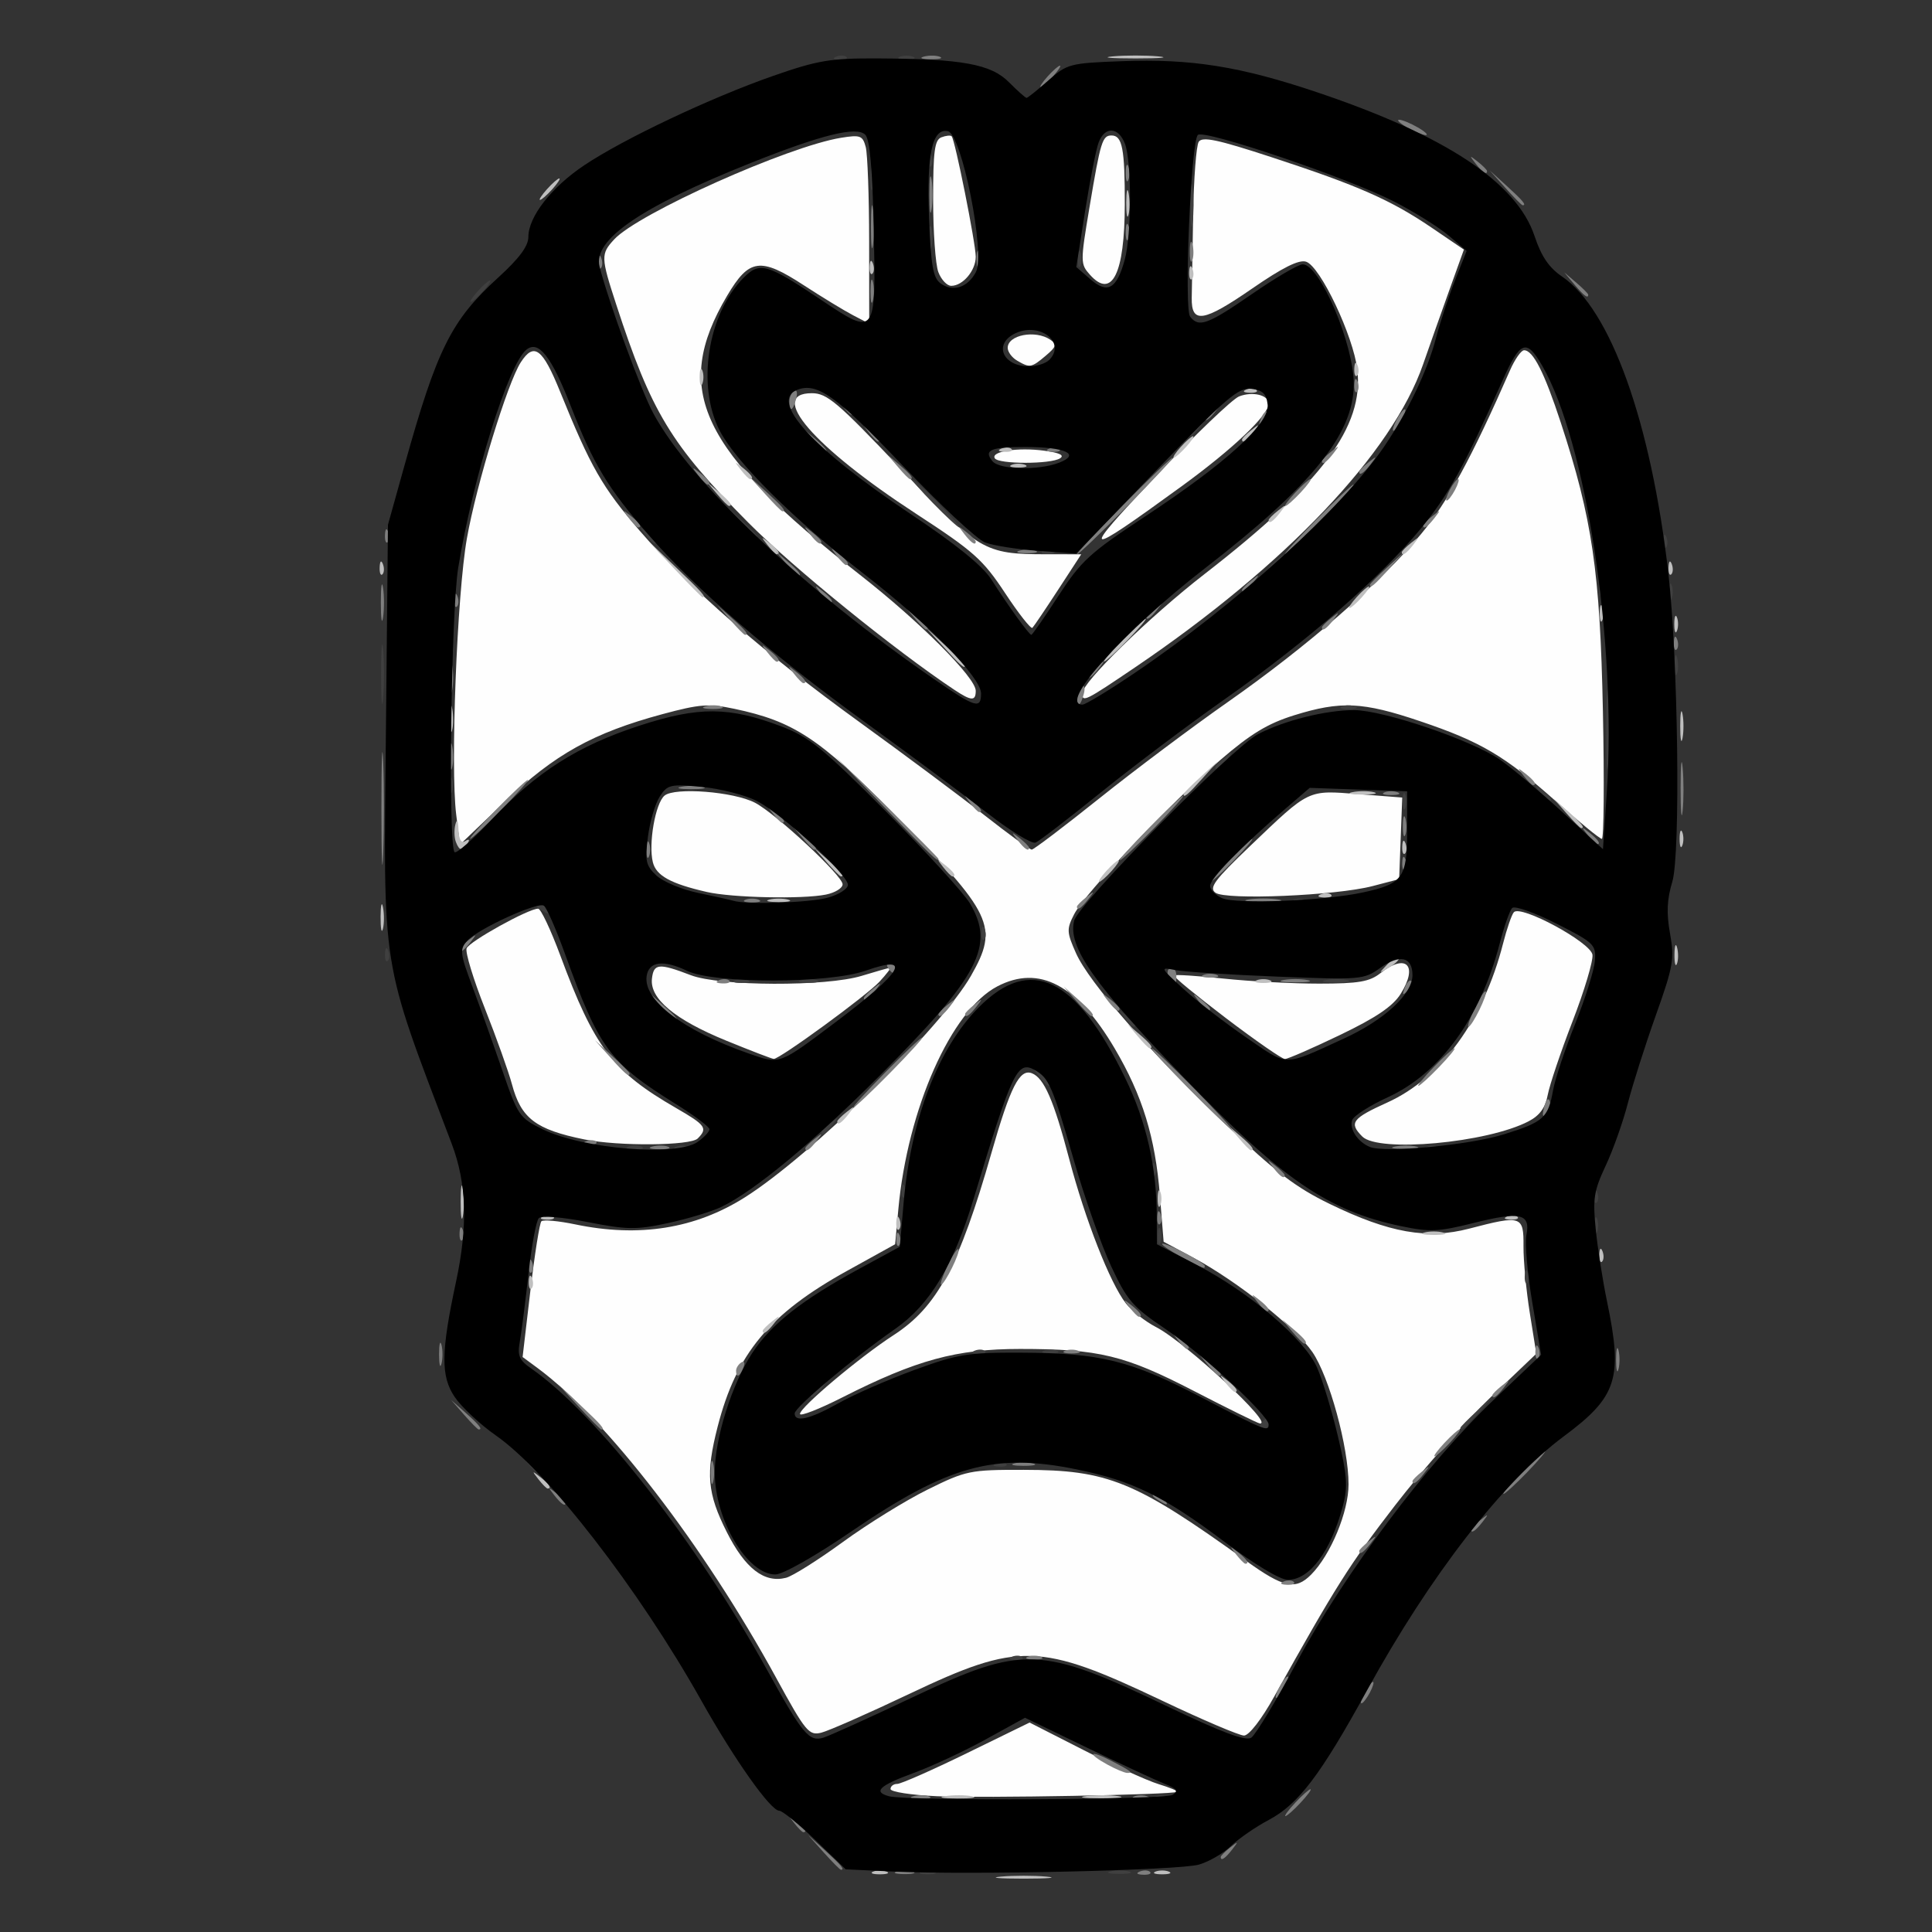 <?xml version="1.0" encoding="UTF-8" standalone="no"?>
<!-- Created with Inkscape (http://www.inkscape.org/) -->

<svg
   version="1.1"
   id="svg1654"
   width="711"
   height="711"
   viewBox="0 0 711 711"
   xmlns="http://www.w3.org/2000/svg"
   xmlns:svg="http://www.w3.org/2000/svg">
  <rect x="0" y="0" width="711" height="711" fill="#333333" stroke="none"/>
  <defs
     id="defs1658" />
  <g
     id="g1660">
    <g
       id="g2178"
       transform="matrix(1.96,0,0,1.976,-317.115,-335.464)">
      <path
         style="fill:#fefefe"
         d="m 337.75,504.3 c -4.812,-0.208 -8.75,-0.811 -8.75,-1.339 0,-0.529 0.562,-0.957 1.25,-0.952 0.688,0.005 6.562,-2.564 13.055,-5.71 l 11.805,-5.72 10.195,5.154 c 5.607,2.835 11.913,5.674 14.012,6.31 2.099,0.636 3.674,1.283 3.5,1.437 -0.613,0.543 -36.416,1.194 -45.067,0.82 z M 307.549,482.29 C 293.904,457.55 275.54,433.91 262.656,424.5 l -2.738,-2 1.46,-12.336 c 0.803,-6.785 1.734,-12.61 2.069,-12.944 0.335,-0.335 3.211,-0.071 6.391,0.586 11.939,2.466 22.462,0.807 31.765,-5.008 12.387,-7.743 36.928,-31.585 42.506,-41.297 5.268,-9.172 4.151,-11.499 -14.506,-30.206 -14.059,-14.097 -18.785,-17.179 -29.926,-19.516 -4.789,-1.005 -6.505,-0.879 -13.479,0.988 -13.025,3.486 -20.274,7.485 -29.642,16.352 l -8.404,7.955 -0.698,-5.584 c -1.112,-8.901 0.144,-41.013 2.014,-51.489 1.792,-10.04 7.631,-28.961 10.107,-32.75 2.489,-3.809 4.086,-2.622 7.402,5.5 5.704,13.972 7.908,17.793 14.893,25.822 9.289,10.677 23.212,22.698 41.475,35.806 8.335,5.983 18.836,13.745 23.335,17.25 4.499,3.505 8.477,6.372 8.84,6.372 0.363,0 6.067,-4.29 12.676,-9.533 6.609,-5.243 17.481,-13.328 24.16,-17.966 14.841,-10.306 28.786,-22.333 36.276,-31.288 4.959,-5.928 9.507,-14.236 16.678,-30.463 0.911,-2.062 2.104,-3.75 2.65,-3.75 1.69,0 3.802,4.132 6.9,13.5 5.91,17.874 7.366,27.78 7.9,53.75 0.269,13.062 0.179,23.75 -0.199,23.75 -0.378,0 -4.203,-3.098 -8.501,-6.885 -9.776,-8.615 -14.209,-11.211 -25.709,-15.056 -10.715,-3.583 -14.84,-3.77 -23.582,-1.07 -4.94,1.526 -8.167,3.467 -13.855,8.337 -9.426,8.069 -25.414,24.803 -27.439,28.72 -1.427,2.76 -1.4,3.333 0.342,7.226 2.448,5.471 13.861,18.419 28.254,32.056 9.138,8.658 13.032,11.6 19.429,14.68 11.163,5.375 18.286,6.621 26.169,4.578 9.807,-2.541 10.223,-2.408 10.179,3.276 -0.021,2.674 0.513,8.273 1.185,12.442 l 1.223,7.58 -8.637,8.175 c -4.75,4.496 -12.795,13.524 -17.878,20.062 -8.528,10.969 -11.181,15.132 -22.703,35.629 -2.389,4.249 -4.733,7.25 -5.665,7.25 -0.874,0 -7.77,-2.915 -15.325,-6.477 -23.048,-10.868 -26.948,-10.972 -47.549,-1.268 -7.7,3.627 -15.125,6.872 -16.5,7.21 -2.32,0.571 -2.929,-0.162 -8.451,-10.175 z M 407.966,463.034 C 411.647,459.353 415,451.339 415,446.222 c 0,-6.925 -3.616,-20.048 -6.79,-24.645 -3.143,-4.551 -14.089,-13.167 -22.264,-17.525 l -5.668,-3.021 -0.7,-8.622 c -0.882,-10.875 -3.28,-18.608 -8.486,-27.371 -7.066,-11.893 -14.181,-15.629 -22.034,-11.568 -8.66,4.478 -16.862,22.801 -18.592,41.53 l -0.6,6.5 -8.979,4.929 c -14.615,8.023 -20.822,15.424 -24.344,29.031 -2.271,8.773 -1.954,12.419 1.707,19.635 3.451,6.802 7.04,9.551 11.128,8.525 1.227,-0.308 6.031,-3.308 10.676,-6.667 4.645,-3.359 11.821,-7.76 15.946,-9.78 7.2,-3.526 7.92,-3.673 18,-3.659 15.886,0.021 20.9,2.057 41.814,16.981 6.986,4.985 9.236,5.455 12.152,2.539 z M 386,428.845 C 372.95,422.153 368.144,421 353.29,421 c -11.901,0 -19.453,2.043 -33.314,9.012 -4.387,2.205 -7.976,3.594 -7.976,3.085 0,-1.229 11.191,-10.568 17.607,-14.693 8.146,-5.237 12.278,-12.877 18.342,-33.914 3.548,-12.307 5.293,-15.72 7.59,-14.838 2.287,0.878 4.109,5.03 7.016,15.99 2.987,11.264 7.668,23.099 10.619,26.85 1.109,1.409 3.664,3.404 5.68,4.432 5.577,2.845 22.47,18.416 19.469,17.946 -0.452,-0.071 -5.998,-2.783 -12.323,-6.026 z M 271.5,381.974 c -9.118,-1.84 -11.87,-3.918 -13.576,-10.255 -0.621,-2.305 -2.905,-8.651 -5.077,-14.102 -2.172,-5.451 -3.721,-10.502 -3.444,-11.226 C 249.891,345.12 261.017,339 262.839,339 c 0.493,0 2.369,3.938 4.17,8.75 6.418,17.152 9.771,21.53 21.742,28.389 5.557,3.184 5.962,3.75 4.05,5.661 -1.359,1.359 -14.882,1.469 -21.3,0.174 z m 146.071,-0.545 c -2.534,-2.534 -1.921,-3.355 4.727,-6.338 10.08,-4.523 18.062,-15.401 21.71,-29.59 0.707,-2.75 1.619,-5.377 2.026,-5.838 1.281,-1.449 14.427,5.599 14.76,7.913 0.162,1.129 -1.517,6.703 -3.733,12.388 -2.215,5.684 -4.314,11.859 -4.663,13.722 -0.449,2.395 -1.504,3.836 -3.604,4.921 -7.772,4.019 -28.183,5.864 -31.224,2.823 z M 298.16,363.584 c -9.699,-3.934 -14.391,-7.822 -13.954,-11.564 0.33,-2.826 1.295,-2.909 7.294,-0.629 5.45,2.072 25.411,2.146 32.091,0.119 2.7,-0.819 5.1,-1.494 5.333,-1.5 0.233,-0.006 -0.667,1.162 -2,2.595 -2.399,2.579 -18.729,14.409 -19.846,14.377 -0.318,-0.009 -4.332,-1.539 -8.919,-3.399 z m 93.825,-4.193 c -5.555,-4.185 -9.943,-7.767 -9.75,-7.96 0.193,-0.193 4.382,0.073 9.308,0.591 4.926,0.518 13.007,0.94 17.957,0.938 7.408,-0.004 9.442,-0.35 11.5,-1.96 4.819,-3.769 7.13,-1.413 3.79,3.863 -1.466,2.316 -4.597,4.421 -11.402,7.665 C 408.229,364.988 403.575,367 403.047,367 c -0.529,0 -5.506,-3.424 -11.062,-7.609 z M 294.5,335.889 c -6.771,-1.541 -9.497,-3.03 -10.124,-5.528 -0.862,-3.434 0.47,-10.988 2.189,-12.414 1.925,-1.598 13.01,-0.735 16.98,1.322 C 307.522,321.328 320,332.851 320,334.464 c 0,0.708 -1.406,1.568 -3.125,1.911 -4.412,0.882 -17.623,0.595 -22.375,-0.486 z m 95.5,0.138 c -1.247,-0.914 -0.152,-2.377 6.5,-8.679 11.285,-10.693 10.718,-10.423 20.34,-9.681 l 8.239,0.635 -0.289,7.599 L 424.5,333.5 l -5,1.297 c -6.884,1.785 -27.566,2.648 -29.5,1.231 z M 341,298.249 C 329.87,290.92 310.613,275.418 302.245,267.05 287.748,252.553 284.099,246.573 277.503,226.5 c -2.908,-8.849 -2.926,-9.42 -0.38,-12.154 4.498,-4.829 32.635,-17.325 42.601,-18.918 3.596,-0.575 4.049,-0.407 4.618,1.717 0.347,1.295 0.637,9.229 0.644,17.63 L 325,230.051 321.97,228.484 c -1.666,-0.862 -5.817,-3.368 -9.224,-5.57 -8.195,-5.297 -10.283,-5.016 -14.432,1.941 -10.448,17.522 -5.115,28.66 24.852,51.897 C 334.508,285.547 345,295.962 345,298.426 c 0,1.956 -0.816,1.92 -4,-0.177 z m 24,0.664 c 0,-2.072 12.552,-14.221 23,-22.262 22.029,-16.953 29.896,-27.393 28.648,-38.016 -0.738,-6.285 -6.953,-19.28 -9.626,-20.128 -1.342,-0.426 -4.411,1.09 -10.105,4.989 -9.182,6.289 -11.446,6.635 -11.362,1.74 0.031,-1.78 0.15,-8.749 0.265,-15.486 0.115,-6.737 0.585,-12.841 1.043,-13.563 0.659,-1.039 3.525,-0.439 13.735,2.879 16.211,5.267 22.327,7.938 29.981,13.092 l 6.079,4.094 -2.761,7.624 c -1.519,4.193 -3.725,10.379 -4.902,13.745 -5.773,16.504 -25.803,37.424 -53.964,56.359 C 365.548,300.355 365,300.625 365,298.913 Z m -14.488,-18.687 c -4.148,-6.237 -5.891,-7.778 -16.704,-14.768 C 314.547,253.007 305.822,243 314.228,243 c 2.846,0 4.812,1.655 16.603,13.982 14.76,15.429 15.739,16.003 27.321,16.013 l 6.653,0.006 -4.333,6.597 c -2.383,3.628 -4.557,6.821 -4.831,7.095 -0.274,0.274 -2.582,-2.635 -5.129,-6.466 z m 28.305,-21.771 c 7.324,-7.676 14.359,-14.361 15.633,-14.857 2.522,-0.982 5.55,-0.253 5.55,1.336 0,2.133 -6.704,8.447 -16.381,15.428 -18.742,13.521 -19.309,13.296 -4.803,-1.907 z m -30.241,-3.334 c -0.797,-1.29 4.361,-2.074 9.294,-1.413 2.859,0.383 3.846,0.856 2.96,1.418 -1.763,1.118 -11.562,1.114 -12.254,-0.005 z M 352.75,236.92 c -0.963,-0.561 -1.75,-1.624 -1.75,-2.363 0,-2.412 5.196,-3.4 8,-1.522 1.28,0.858 1.154,1.295 -0.861,2.985 -2.685,2.252 -2.983,2.301 -5.389,0.9 z m -14.775,-16.485 C 337.439,219.024 337,212.935 337,206.904 c 0,-8.962 0.282,-11.075 1.543,-11.558 0.849,-0.326 1.719,-0.416 1.934,-0.201 0.629,0.629 4.522,19.953 4.522,22.444 0,2.567 -2.416,5.412 -4.596,5.412 -0.799,0 -1.892,-1.154 -2.429,-2.565 z m 28.492,0.529 c -1.838,-2.031 -1.84,-2.359 -0.101,-12.641 C 368.439,196.069 368.771,195 370.5,195 c 2.024,0 2.501,2.462 2.485,12.832 -0.02,12.903 -2.395,17.688 -6.518,13.132 z"
         id="path2188" />
      <path
         style="fill:#bfbfbf"
         d="m 349.75,519.268 c 2.337,-0.211 6.162,-0.211 8.5,0 2.337,0.211 0.425,0.383 -4.25,0.383 -4.675,0 -6.588,-0.172 -4.25,-0.383 z m -24,-0.93 c 0.688,-0.277 1.812,-0.277 2.5,0 0.688,0.277 0.125,0.504 -1.25,0.504 -1.375,0 -1.938,-0.227 -1.25,-0.504 z m 53,0 c 0.688,-0.277 1.812,-0.277 2.5,0 0.688,0.277 0.125,0.504 -1.25,0.504 -1.375,0 -1.938,-0.227 -1.25,-0.504 z m -39.486,-14.055 c 1.52,-0.23 3.77,-0.224 5,0.014 1.23,0.237 -0.014,0.425 -2.764,0.418 -2.75,-0.008 -3.756,-0.202 -2.236,-0.432 z m 26.504,-0.007 c 1.797,-0.223 4.497,-0.218 6,0.01 1.503,0.228 0.032,0.41 -3.268,0.405 -3.3,-0.006 -4.529,-0.192 -2.732,-0.415 z M 262.872,445.25 c -1.244,-1.586 -1.208,-1.621 0.378,-0.378 1.666,1.306 2.195,2.128 1.372,2.128 -0.208,0 -0.995,-0.787 -1.75,-1.75 z m 129,-18 c -1.244,-1.586 -1.208,-1.621 0.378,-0.378 1.666,1.306 2.195,2.128 1.372,2.128 -0.208,0 -0.995,-0.787 -1.75,-1.75 z M 305,417.622 c 0,-0.208 0.787,-0.995 1.75,-1.75 1.586,-1.244 1.621,-1.208 0.378,0.378 C 305.821,417.916 305,418.445 305,417.622 Z m -43.921,-9.206 c 0.048,-1.165 0.285,-1.402 0.604,-0.604 0.289,0.722 0.253,1.584 -0.079,1.917 -0.332,0.332 -0.569,-0.258 -0.525,-1.312 z m 201,-5 c 0.048,-1.165 0.285,-1.402 0.604,-0.604 0.289,0.722 0.253,1.584 -0.079,1.917 -0.332,0.332 -0.569,-0.258 -0.525,-1.312 z m -32.829,-4.106 c 0.963,-0.252 2.538,-0.252 3.5,0 0.963,0.252 0.175,0.457 -1.75,0.457 -1.925,0 -2.712,-0.206 -1.75,-0.457 z m -99.171,-1.894 c 0.048,-1.165 0.285,-1.402 0.604,-0.604 0.289,0.722 0.253,1.584 -0.079,1.917 -0.332,0.332 -0.569,-0.258 -0.525,-1.312 z M 248.286,393.5 c 0.008,-2.75 0.202,-3.756 0.432,-2.236 0.23,1.52 0.224,3.77 -0.014,5 -0.237,1.23 -0.425,-0.014 -0.418,-2.764 z m 15.526,2.817 c 0.722,-0.289 1.584,-0.253 1.917,0.079 0.332,0.332 -0.258,0.569 -1.312,0.525 -1.165,-0.048 -1.402,-0.285 -0.604,-0.604 z m 181,0 c 0.722,-0.289 1.584,-0.253 1.917,0.079 0.332,0.332 -0.258,0.569 -1.312,0.525 -1.165,-0.048 -1.402,-0.285 -0.604,-0.604 z M 379.158,393 c 0,-1.375 0.227,-1.938 0.504,-1.25 0.277,0.688 0.277,1.812 0,2.5 -0.277,0.688 -0.504,0.125 -0.504,-1.25 z m 15.247,-11.25 -1.905,-2.25 2.25,1.905 c 2.114,1.79 2.705,2.595 1.905,2.595 -0.19,0 -1.202,-1.012 -2.25,-2.25 z M 319,378.622 c 0,-0.208 0.787,-0.995 1.75,-1.75 1.586,-1.244 1.621,-1.208 0.378,0.378 C 319.821,378.916 319,379.445 319,378.622 Z M 375.405,362.75 373.5,360.5 l 2.25,1.905 c 2.114,1.79 2.705,2.595 1.905,2.595 -0.19,0 -1.202,-1.012 -2.25,-2.25 z M 397.75,352.338 c 0.688,-0.277 1.812,-0.277 2.5,0 0.688,0.277 0.125,0.504 -1.25,0.504 -1.375,0 -1.938,-0.227 -1.25,-0.504 z m 24.476,-2.916 c 0.949,-0.991 1.941,-1.587 2.205,-1.324 0.263,0.263 -0.514,1.074 -1.726,1.802 -2.106,1.265 -2.128,1.244 -0.478,-0.478 z M 476.195,347.5 c 0.02,-1.65 0.244,-2.204 0.498,-1.231 0.254,0.973 0.237,2.323 -0.037,3 -0.274,0.677 -0.481,-0.119 -0.461,-1.769 z m -242.943,-7 c 0.011,-2.2 0.216,-2.982 0.455,-1.738 0.239,1.244 0.23,3.044 -0.02,4 -0.25,0.956 -0.446,-0.062 -0.435,-2.262 z M 306.25,337.311 c 0.963,-0.252 2.538,-0.252 3.5,0 0.963,0.252 0.175,0.457 -1.75,0.457 -1.925,0 -2.712,-0.206 -1.75,-0.457 z m 103.562,-0.994 c 0.722,-0.289 1.584,-0.253 1.917,0.079 0.332,0.332 -0.258,0.569 -1.312,0.525 -1.165,-0.048 -1.402,-0.285 -0.604,-0.604 z M 369.5,332 c 0.995,-1.1 2.035,-2 2.31,-2 0.275,0 -0.314,0.9 -1.31,2 -0.995,1.1 -2.035,2 -2.31,2 -0.275,0 0.314,-0.9 1.31,-2 z m -52.576,-1.75 -2.424,-2.75 2.75,2.424 c 2.57,2.266 3.209,3.076 2.424,3.076 -0.179,0 -1.417,-1.238 -2.75,-2.75 z m 21.948,1 c -1.244,-1.586 -1.208,-1.621 0.378,-0.378 1.666,1.306 2.195,2.128 1.372,2.128 -0.208,0 -0.995,-0.787 -1.75,-1.75 z m 86.207,-3.833 c 0.048,-1.165 0.285,-1.402 0.604,-0.604 0.289,0.722 0.253,1.584 -0.079,1.917 -0.332,0.332 -0.569,-0.258 -0.525,-1.312 z m -177.695,-0.858 c -0.304,-0.793 -0.342,-2.255 -0.085,-3.25 0.3,-1.159 0.51,-0.799 0.585,1.001 0.076,1.85 0.51,2.565 1.271,2.095 0.715,-0.442 0.883,-0.274 0.441,0.441 -0.947,1.533 -1.543,1.456 -2.211,-0.287 z M 477.158,326 c 0,-1.375 0.227,-1.938 0.504,-1.25 0.277,0.688 0.277,1.812 0,2.5 -0.277,0.688 -0.504,0.125 -0.504,-1.25 z m -21.234,-4.75 -2.424,-2.75 2.75,2.424 c 2.57,2.266 3.209,3.076 2.424,3.076 -0.179,0 -1.417,-1.238 -2.75,-2.75 z M 384,317.687 c 0,-0.172 1.462,-1.635 3.25,-3.25 l 3.25,-2.937 -2.937,3.25 C 384.825,317.779 384,318.46 384,317.687 Z m 31.762,-0.394 c 1.244,-0.239 3.044,-0.23 4,0.02 0.956,0.25 -0.062,0.446 -2.262,0.435 -2.2,-0.011 -2.982,-0.216 -1.738,-0.455 z M 477.272,305 c 0,-2.475 0.195,-3.487 0.433,-2.25 0.238,1.238 0.238,3.263 0,4.5 -0.238,1.238 -0.433,0.225 -0.433,-2.25 z m -231.02,-1.5 c 0.011,-2.2 0.216,-2.982 0.455,-1.738 0.239,1.244 0.23,3.044 -0.02,4 -0.25,0.956 -0.446,-0.062 -0.435,-2.262 z m 92.694,-13.25 -3.446,-3.75 3.75,3.446 c 2.062,1.895 3.75,3.583 3.75,3.75 0,0.764 -0.846,0.044 -4.054,-3.446 z M 372.5,289 c 2.148,-2.2 4.131,-4 4.406,-4 0.275,0 -1.258,1.8 -3.406,4 -2.148,2.2 -4.131,4 -4.406,4 -0.275,0 1.258,-1.8 3.406,-4 z m 103.658,-3 c 0,-1.375 0.227,-1.938 0.504,-1.25 0.277,0.688 0.277,1.812 0,2.5 -0.277,0.688 -0.504,0.125 -0.504,-1.25 z m -14,-2 c 0,-1.375 0.227,-1.938 0.504,-1.25 0.277,0.688 0.277,1.812 0,2.5 -0.277,0.688 -0.504,0.125 -0.504,-1.25 z M 416.5,281 c 0.995,-1.1 2.035,-2 2.31,-2 0.275,0 -0.314,0.9 -1.31,2 -0.995,1.1 -2.035,2 -2.31,2 -0.275,0 0.314,-0.9 1.31,-2 z M 288.462,275.75 283.5,270.5 l 5.25,4.962 c 4.878,4.611 5.709,5.538 4.962,5.538 -0.158,0 -2.521,-2.362 -5.25,-5.25 z m -55.383,-0.333 c 0.048,-1.165 0.285,-1.402 0.604,-0.604 0.289,0.722 0.253,1.584 -0.079,1.917 -0.332,0.332 -0.569,-0.258 -0.525,-1.312 z m 242,0 c 0.048,-1.165 0.285,-1.402 0.604,-0.604 0.289,0.722 0.253,1.584 -0.079,1.917 -0.332,0.332 -0.569,-0.258 -0.525,-1.312 z M 305.872,271.25 c -1.244,-1.586 -1.208,-1.621 0.378,-0.378 1.666,1.306 2.195,2.128 1.372,2.128 -0.208,0 -0.995,-0.787 -1.75,-1.75 z M 425,272.622 c 0,-0.208 0.787,-0.995 1.75,-1.75 1.586,-1.244 1.621,-1.208 0.378,0.378 C 425.821,272.916 425,273.445 425,272.622 Z m -25,-6 c 0,-0.208 0.787,-0.995 1.75,-1.75 1.586,-1.244 1.621,-1.208 0.378,0.378 C 400.821,266.916 400,267.445 400,266.622 Z M 296.405,261.75 294.5,259.5 l 2.25,1.905 c 2.114,1.79 2.705,2.595 1.905,2.595 -0.19,0 -1.202,-1.012 -2.25,-2.25 z m 4.467,-4.5 c -1.244,-1.586 -1.208,-1.621 0.378,-0.378 1.666,1.306 2.195,2.128 1.372,2.128 -0.208,0 -0.995,-0.787 -1.75,-1.75 z M 351.75,256.338 c 0.688,-0.277 1.812,-0.277 2.5,0 0.688,0.277 0.125,0.504 -1.25,0.504 -1.375,0 -1.938,-0.227 -1.25,-0.504 z M 383.5,253 c 0.995,-1.1 2.035,-2 2.31,-2 0.275,0 -0.314,0.9 -1.31,2 -0.995,1.1 -2.035,2 -2.31,2 -0.275,0 0.314,-0.9 1.31,-2 z m -33.688,0.317 c 0.722,-0.289 1.584,-0.253 1.917,0.079 0.332,0.332 -0.258,0.569 -1.312,0.525 -1.165,-0.048 -1.402,-0.285 -0.604,-0.604 z M 395,251.622 c 0,-0.208 0.787,-0.995 1.75,-1.75 1.586,-1.244 1.621,-1.208 0.378,0.378 C 395.821,251.916 395,252.445 395,251.622 Z m 0.812,-9.306 c 0.722,-0.289 1.584,-0.253 1.917,0.079 0.332,0.332 -0.258,0.569 -1.312,0.525 -1.165,-0.048 -1.402,-0.285 -0.604,-0.604 z M 293.158,240 c 0,-1.375 0.227,-1.938 0.504,-1.25 0.277,0.688 0.277,1.812 0,2.5 -0.277,0.688 -0.504,0.125 -0.504,-1.25 z m 122.921,-1.583 c 0.048,-1.165 0.285,-1.402 0.604,-0.604 0.289,0.722 0.253,1.584 -0.079,1.917 -0.332,0.332 -0.569,-0.258 -0.525,-1.312 z m -31,-18 c 0.048,-1.165 0.285,-1.402 0.604,-0.604 0.289,0.722 0.253,1.584 -0.079,1.917 -0.332,0.332 -0.569,-0.258 -0.525,-1.312 z m -60,-1 c 0.048,-1.165 0.285,-1.402 0.604,-0.604 0.289,0.722 0.253,1.584 -0.079,1.917 -0.332,0.332 -0.569,-0.258 -0.525,-1.312 z M 373.252,207.5 c 0.011,-2.2 0.216,-2.982 0.455,-1.738 0.239,1.244 0.23,3.044 -0.02,4 -0.25,0.956 -0.446,-0.062 -0.435,-2.262 z M 264.5,205 c 0.995,-1.1 2.035,-2 2.31,-2 0.275,0 -0.314,0.9 -1.31,2 -0.995,1.1 -2.035,2 -2.31,2 -0.275,0 0.314,-0.9 1.31,-2 z m 106.25,-24.732 c 2.337,-0.211 6.162,-0.211 8.5,0 2.337,0.211 0.425,0.383 -4.25,0.383 -4.675,0 -6.588,-0.172 -4.25,-0.383 z"
         id="path2186" />
      <path
         style="fill:#7f7f7f"
         d="m 330.269,518.307 c 0.973,-0.254 2.323,-0.237 3,0.037 0.677,0.274 -0.119,0.481 -1.769,0.461 -1.65,-0.02 -2.204,-0.244 -1.231,-0.498 z m 45.543,0.01 c 0.722,-0.289 1.584,-0.253 1.917,0.079 0.332,0.332 -0.258,0.569 -1.312,0.525 -1.165,-0.048 -1.402,-0.285 -0.604,-0.604 z M 316.437,514.75 313.5,511.5 l 3.25,2.937 c 3.029,2.738 3.71,3.563 2.937,3.563 -0.172,0 -1.635,-1.462 -3.25,-3.25 z M 391,515.622 c 0,-0.208 0.787,-0.995 1.75,-1.75 1.586,-1.244 1.621,-1.208 0.378,0.378 C 391.821,515.916 391,516.445 391,515.622 Z M 310.872,509.25 c -1.244,-1.586 -1.208,-1.621 0.378,-0.378 1.666,1.306 2.195,2.128 1.372,2.128 -0.208,0 -0.995,-0.787 -1.75,-1.75 z M 405,505.5 c 1.292,-1.375 2.574,-2.5 2.849,-2.5 0.275,0 -0.557,1.125 -1.849,2.5 -1.292,1.375 -2.574,2.5 -2.849,2.5 -0.275,0 0.557,-1.125 1.849,-2.5 z m -71.731,-1.193 c 0.973,-0.254 2.323,-0.237 3,0.037 0.677,0.274 -0.119,0.481 -1.769,0.461 -1.65,-0.02 -2.204,-0.244 -1.231,-0.498 z m 41.481,0.031 c 0.688,-0.277 1.812,-0.277 2.5,0 0.688,0.277 0.125,0.504 -1.25,0.504 -1.375,0 -1.938,-0.227 -1.25,-0.504 z m -5,-5.91 c -3.877,-2.103 -3.438,-2.829 0.5,-0.827 3.77,1.917 4.437,2.414 3.167,2.358 -0.504,-0.022 -2.154,-0.711 -3.667,-1.532 z M 418,485 c 0.589,-1.1 1.295,-2 1.57,-2 0.275,0 0.018,0.9 -0.57,2 -0.589,1.1 -1.295,2 -1.57,2 -0.275,0 -0.018,-0.9 0.57,-2 z m -16,-1 c 0.589,-1.1 1.295,-2 1.57,-2 0.275,0 0.018,0.9 -0.57,2 -0.589,1.1 -1.295,2 -1.57,2 -0.275,0 -0.018,-0.9 0.57,-2 z m -47.25,-5.662 c 0.688,-0.277 1.812,-0.277 2.5,0 0.688,0.277 0.125,0.504 -1.25,0.504 -1.375,0 -1.938,-0.227 -1.25,-0.504 z m 48.062,-14.021 c 0.722,-0.289 1.584,-0.253 1.917,0.079 0.332,0.332 -0.258,0.569 -1.312,0.525 -1.165,-0.048 -1.402,-0.285 -0.604,-0.604 z M 393.872,459.25 c -1.244,-1.586 -1.208,-1.621 0.378,-0.378 1.666,1.306 2.195,2.128 1.372,2.128 -0.208,0 -0.995,-0.787 -1.75,-1.75 z M 417,458.622 c 0,-0.208 0.787,-0.995 1.75,-1.75 1.586,-1.244 1.621,-1.208 0.378,0.378 C 417.821,458.916 417,459.445 417,458.622 Z m 21,-4 c 0,-0.208 0.787,-0.995 1.75,-1.75 1.586,-1.244 1.621,-1.208 0.378,0.378 C 438.821,454.916 438,455.445 438,454.622 Z M 265.872,448.25 c -1.244,-1.586 -1.208,-1.621 0.378,-0.378 0.963,0.755 1.75,1.542 1.75,1.75 0,0.823 -0.821,0.293 -2.128,-1.372 z M 379,449 c -0.901,-0.582 -1.025,-0.975 -0.309,-0.985 0.655,-0.008 1.469,0.435 1.809,0.985 0.767,1.242 0.421,1.242 -1.5,0 z m 68.5,-5 c 2.148,-2.2 4.131,-4 4.406,-4 0.275,0 -1.258,1.8 -3.406,4 -2.148,2.2 -4.131,4 -4.406,4 -0.275,0 1.258,-1.8 3.406,-4 z m -152.268,0 c 0,-1.925 0.206,-2.712 0.457,-1.75 0.252,0.963 0.252,2.538 0,3.5 -0.252,0.963 -0.457,0.175 -0.457,-1.75 z M 427,445.622 c 0,-0.208 0.787,-0.995 1.75,-1.75 1.586,-1.244 1.621,-1.208 0.378,0.378 C 427.821,445.916 427,446.445 427,445.622 Z m -74.75,-3.312 c 0.963,-0.252 2.538,-0.252 3.5,0 0.963,0.252 0.175,0.457 -1.75,0.457 -1.925,0 -2.712,-0.206 -1.75,-0.457 z M 433,438.5 c 1.292,-1.375 2.574,-2.5 2.849,-2.5 0.275,0 -0.557,1.125 -1.849,2.5 -1.292,1.375 -2.574,2.5 -2.849,2.5 -0.275,0 0.557,-1.125 1.849,-2.5 z M 248.924,433.25 246.5,430.5 l 2.75,2.424 c 2.57,2.266 3.209,3.076 2.424,3.076 -0.179,0 -1.417,-1.238 -2.75,-2.75 z m 21.529,-1.5 -3.953,-4.25 4.25,3.953 c 3.952,3.676 4.71,4.547 3.953,4.547 -0.163,0 -2.076,-1.913 -4.25,-4.25 z M 442,429.622 c 0,-0.208 0.787,-0.995 1.75,-1.75 1.586,-1.244 1.621,-1.208 0.378,0.378 C 442.821,429.916 442,430.445 442,429.622 Z m -142,-4.563 c 0,-0.518 0.445,-1.216 0.989,-1.552 0.567,-0.35 0.735,0.051 0.393,0.941 C 300.717,426.18 300,426.497 300,425.059 Z M 388.405,423.75 386.5,421.5 l 2.25,1.905 c 1.238,1.048 2.25,2.06 2.25,2.25 0,0.8 -0.805,0.209 -2.595,-1.905 z M 465.232,423 c 0,-1.925 0.206,-2.712 0.457,-1.75 0.252,0.963 0.252,2.538 0,3.5 -0.252,0.963 -0.457,0.175 -0.457,-1.75 z m -221,-1 c 0,-1.925 0.206,-2.712 0.457,-1.75 0.252,0.963 0.252,2.538 0,3.5 -0.252,0.963 -0.457,0.175 -0.457,-1.75 z m 205.847,-0.583 c 0.048,-1.165 0.285,-1.402 0.604,-0.604 0.289,0.722 0.253,1.584 -0.079,1.917 -0.332,0.332 -0.569,-0.258 -0.525,-1.312 z m -88.329,-0.079 c 0.688,-0.277 1.812,-0.277 2.5,0 0.688,0.277 0.125,0.504 -1.25,0.504 -1.375,0 -1.938,-0.227 -1.25,-0.504 z M 382.872,419.25 c -1.244,-1.586 -1.208,-1.621 0.378,-0.378 1.666,1.306 2.195,2.128 1.372,2.128 -0.208,0 -0.995,-0.787 -1.75,-1.75 z m 21.533,-1.5 -1.905,-2.25 2.25,1.905 c 2.114,1.79 2.705,2.595 1.905,2.595 -0.19,0 -1.202,-1.012 -2.25,-2.25 z m -30.533,-4.5 c -1.244,-1.586 -1.208,-1.621 0.378,-0.378 1.666,1.306 2.195,2.128 1.372,2.128 -0.208,0 -0.995,-0.787 -1.75,-1.75 z m 24,-1 c -1.244,-1.586 -1.208,-1.621 0.378,-0.378 1.666,1.306 2.195,2.128 1.372,2.128 -0.208,0 -0.995,-0.787 -1.75,-1.75 z m -58.177,-6.737 c 0.915,-1.918 1.841,-3.31 2.058,-3.093 0.457,0.457 -2.578,6.58 -3.262,6.58 -0.252,0 0.29,-1.569 1.205,-3.487 z m -78.616,-0.096 c 0.048,-1.165 0.285,-1.402 0.604,-0.604 0.289,0.722 0.253,1.584 -0.079,1.917 -0.332,0.332 -0.569,-0.258 -0.525,-1.312 z M 383.75,403.932 c -2.062,-1.089 -3.75,-2.203 -3.75,-2.476 0,-0.273 1.8,0.422 4,1.544 2.2,1.122 4,2.256 4,2.52 0,0.654 -0.007,0.652 -4.25,-1.588 z m -53.671,-3.515 c 0.048,-1.165 0.285,-1.402 0.604,-0.604 0.289,0.722 0.253,1.584 -0.079,1.917 -0.332,0.332 -0.569,-0.258 -0.525,-1.312 z m -82,-1 c 0.048,-1.165 0.285,-1.402 0.604,-0.604 0.289,0.722 0.253,1.584 -0.079,1.917 -0.332,0.332 -0.569,-0.258 -0.525,-1.312 z m 131,-3 c 0.048,-1.165 0.285,-1.402 0.604,-0.604 0.289,0.722 0.253,1.584 -0.079,1.917 -0.332,0.332 -0.569,-0.258 -0.525,-1.312 z M 400.872,387.25 c -1.244,-1.586 -1.208,-1.621 0.378,-0.378 0.963,0.755 1.75,1.542 1.75,1.75 0,0.823 -0.821,0.293 -2.128,-1.372 z m -116.603,-3.943 c 0.973,-0.254 2.323,-0.237 3,0.037 0.677,0.274 -0.119,0.481 -1.769,0.461 -1.65,-0.02 -2.204,-0.244 -1.231,-0.498 z M 313,383.622 c 0,-0.208 0.787,-0.995 1.75,-1.75 1.586,-1.244 1.621,-1.208 0.378,0.378 C 313.821,383.916 313,384.445 313,383.622 Z m 110.762,-0.33 c 1.244,-0.239 3.044,-0.23 4,0.02 0.956,0.25 -0.062,0.446 -2.262,0.435 -2.2,-0.011 -2.982,-0.216 -1.738,-0.455 z M 271.812,382.317 c 0.722,-0.289 1.584,-0.253 1.917,0.079 0.332,0.332 -0.258,0.569 -1.312,0.525 -1.165,-0.048 -1.402,-0.285 -0.604,-0.604 z M 385,372.5 c -4.097,-4.125 -7.225,-7.5 -6.95,-7.5 0.275,0 3.852,3.375 7.95,7.5 4.097,4.125 7.225,7.5 6.95,7.5 -0.275,0 -3.852,-3.375 -7.95,-7.5 z m 66.731,3.42 c 0.354,-1.352 0.807,-1.806 1.057,-1.057 0.24,0.721 -0.038,1.787 -0.619,2.368 -0.742,0.742 -0.872,0.352 -0.437,-1.312 z M 328,369.5 c 3.543,-3.575 6.667,-6.5 6.942,-6.5 0.275,0 -2.399,2.925 -5.942,6.5 -3.543,3.575 -6.667,6.5 -6.942,6.5 -0.275,0 2.399,-2.925 5.942,-6.5 z m 103,-1 c 1.866,-1.925 3.617,-3.5 3.892,-3.5 0.275,0 -1.027,1.575 -2.892,3.5 -1.866,1.925 -3.617,3.5 -3.892,3.5 -0.275,0 1.027,-1.575 2.892,-3.5 z M 276.437,366.75 273.5,363.5 l 3.25,2.937 c 1.788,1.615 3.25,3.078 3.25,3.25 0,0.773 -0.825,0.092 -3.563,-2.937 z m 162.258,-9.237 c 0.915,-1.918 1.841,-3.31 2.058,-3.093 0.457,0.457 -2.578,6.58 -3.262,6.58 -0.252,0 0.29,-1.569 1.205,-3.487 z M 285.924,357.25 283.5,354.5 l 2.75,2.424 c 2.57,2.266 3.209,3.076 2.424,3.076 -0.179,0 -1.417,-1.238 -2.75,-2.75 z M 338,358.622 c 0,-0.208 0.787,-0.995 1.75,-1.75 1.586,-1.244 1.621,-1.208 0.378,0.378 C 338.821,358.916 338,359.445 338,358.622 Z m 5,0 c 0,-0.208 0.787,-0.995 1.75,-1.75 1.586,-1.244 1.621,-1.208 0.378,0.378 C 343.821,358.916 343,359.445 343,358.622 Z M 363.924,356.25 361.5,353.5 l 2.75,2.424 c 2.57,2.266 3.209,3.076 2.424,3.076 -0.179,0 -1.417,-1.238 -2.75,-2.75 z m 5.948,0 c -1.244,-1.586 -1.208,-1.621 0.378,-0.378 0.963,0.755 1.75,1.542 1.75,1.75 0,0.823 -0.821,0.293 -2.128,-1.372 z m 17,0 c -1.244,-1.586 -1.208,-1.621 0.378,-0.378 0.963,0.755 1.75,1.542 1.75,1.75 0,0.823 -0.821,0.293 -2.128,-1.372 z M 324,355.622 c 0,-0.208 0.787,-0.995 1.75,-1.75 1.586,-1.244 1.621,-1.208 0.378,0.378 C 324.821,355.916 324,356.445 324,355.622 Z m 101.564,-1.916 c 0.376,-0.986 0.935,-1.541 1.243,-1.233 0.308,0.308 6.4e-4,1.115 -0.683,1.793 -0.988,0.98 -1.102,0.865 -0.56,-0.56 z M 296.812,352.317 c 0.722,-0.289 1.584,-0.253 1.917,0.079 0.332,0.332 -0.258,0.569 -1.312,0.525 -1.165,-0.048 -1.402,-0.285 -0.604,-0.604 z m 84.854,0.016 C 380.735,351.401 380.835,350 381.833,350 c 0.458,0 0.833,0.675 0.833,1.5 0,1.699 -0.073,1.76 -1,0.833 z m 21.083,-0.039 c 1.238,-0.238 3.263,-0.238 4.5,0 1.238,0.238 0.225,0.433 -2.25,0.433 -2.475,0 -3.487,-0.195 -2.25,-0.433 z m -15,-0.957 c 0.688,-0.277 1.812,-0.277 2.5,0 0.688,0.277 0.125,0.504 -1.25,0.504 -1.375,0 -1.938,-0.227 -1.25,-0.504 z M 328.5,350 c -0.34,-0.55 -0.141,-1 0.441,-1 0.582,0 1.059,0.45 1.059,1 0,0.55 -0.198,1 -0.441,1 -0.243,0 -0.719,-0.45 -1.059,-1 z M 248,346.622 c 0,-0.208 0.787,-0.995 1.75,-1.75 1.586,-1.244 1.621,-1.208 0.378,0.378 C 248.821,346.916 248,347.445 248,346.622 Z m 116,-8 c 0,-0.208 0.787,-0.995 1.75,-1.75 1.586,-1.244 1.621,-1.208 0.378,0.378 C 364.821,338.916 364,339.445 364,338.622 Z m -62.25,-1.285 c 0.688,-0.277 1.812,-0.277 2.5,0 0.688,0.277 0.125,0.504 -1.25,0.504 -1.375,0 -1.938,-0.227 -1.25,-0.504 z m 94.5,-0.054 c 1.512,-0.229 3.987,-0.229 5.5,0 1.512,0.229 0.275,0.417 -2.75,0.417 -3.025,0 -4.263,-0.187 -2.75,-0.417 z M 233.409,320.5 c -0.001,-9.35 0.149,-13.31 0.334,-8.799 0.185,4.51 0.186,12.16 0.002,17 -0.184,4.84 -0.335,1.149 -0.336,-8.201 z M 392.5,330 c 2.148,-2.2 4.131,-4 4.406,-4 0.275,0 -1.258,1.8 -3.406,4 -2.148,2.2 -4.131,4 -4.406,4 -0.275,0 1.258,-1.8 3.406,-4 z m 32.579,0.417 c 0.048,-1.165 0.285,-1.402 0.604,-0.604 0.289,0.722 0.253,1.584 -0.079,1.917 -0.332,0.332 -0.569,-0.258 -0.525,-1.312 z M 283.158,328 c 0,-1.375 0.227,-1.938 0.504,-1.25 0.277,0.688 0.277,1.812 0,2.5 -0.277,0.688 -0.504,0.125 -0.504,-1.25 z m 44.822,-7.75 -9.48,-9.75 9.75,9.48 c 5.362,5.214 9.75,9.602 9.75,9.75 0,0.725 -1.215,-0.425 -10.02,-9.48 z M 377.5,324 c 3.266,-3.3 6.162,-6 6.437,-6 0.275,0 -2.172,2.7 -5.437,6 -3.266,3.3 -6.162,6 -6.437,6 -0.275,0 2.172,-2.7 5.437,-6 z m -65.095,1.75 -1.905,-2.25 2.25,1.905 c 2.114,1.79 2.705,2.595 1.905,2.595 -0.19,0 -1.202,-1.012 -2.25,-2.25 z m 40.467,0.5 c -1.244,-1.586 -1.208,-1.621 0.378,-0.378 0.963,0.755 1.75,1.542 1.75,1.75 0,0.823 -0.821,0.293 -2.128,-1.372 z m 107,-1 c -1.244,-1.586 -1.208,-1.621 0.378,-0.378 1.666,1.306 2.195,2.128 1.372,2.128 -0.208,0 -0.995,-0.787 -1.75,-1.75 z M 255,320.5 c 2.987,-3.025 5.657,-5.5 5.932,-5.5 0.275,0 -1.944,2.475 -4.932,5.5 -2.987,3.025 -5.657,5.5 -5.932,5.5 -0.275,0 1.944,-2.475 4.932,-5.5 z m 170.195,3 c 0.02,-1.65 0.244,-2.204 0.498,-1.231 0.254,0.973 0.237,2.323 -0.037,3 -0.274,0.677 -0.481,-0.119 -0.461,-1.769 z m 52.148,-7 c 0.004,-4.4 0.179,-6.076 0.391,-3.724 0.211,2.352 0.208,5.952 -0.007,8 -0.215,2.048 -0.388,0.124 -0.384,-4.276 z m -170.47,4.75 c -1.244,-1.586 -1.208,-1.621 0.378,-0.378 1.666,1.306 2.195,2.128 1.372,2.128 -0.208,0 -0.995,-0.787 -1.75,-1.75 z m 37,-2 c -1.244,-1.586 -1.208,-1.621 0.378,-0.378 1.666,1.306 2.195,2.128 1.372,2.128 -0.208,0 -0.995,-0.787 -1.75,-1.75 z M 421.75,317.338 c 0.688,-0.277 1.812,-0.277 2.5,0 0.688,0.277 0.125,0.504 -1.25,0.504 -1.375,0 -1.938,-0.227 -1.25,-0.504 z m -131.988,-1.045 c 1.244,-0.239 3.044,-0.23 4,0.02 0.956,0.25 -0.062,0.446 -2.262,0.435 -2.2,-0.011 -2.982,-0.216 -1.738,-0.455 z M 447.872,314.25 c -1.244,-1.586 -1.208,-1.621 0.378,-0.378 1.666,1.306 2.195,2.128 1.372,2.128 -0.208,0 -0.995,-0.787 -1.75,-1.75 z M 246.252,310.5 c 0.011,-2.2 0.216,-2.982 0.455,-1.738 0.239,1.244 0.23,3.044 -0.02,4 -0.25,0.956 -0.446,-0.062 -0.435,-2.262 z m 48.017,-9.193 c 0.973,-0.254 2.323,-0.237 3,0.037 0.677,0.274 -0.119,0.481 -1.769,0.461 -1.65,-0.02 -2.204,-0.244 -1.231,-0.498 z M 364,299.559 c 0,-0.793 0.408,-1.693 0.907,-2.001 0.499,-0.308 0.671,0.34 0.383,1.441 C 364.68,301.334 364,301.629 364,299.559 Z M 246.272,296 c 0,-2.475 0.195,-3.487 0.433,-2.25 0.238,1.238 0.238,3.263 0,4.5 -0.238,1.238 -0.433,0.225 -0.433,-2.25 z m 64.6,-0.75 c -1.244,-1.586 -1.208,-1.621 0.378,-0.378 1.666,1.306 2.195,2.128 1.372,2.128 -0.208,0 -0.995,-0.787 -1.75,-1.75 z M 366,295.622 c 0,-0.208 0.787,-0.995 1.75,-1.75 1.586,-1.244 1.621,-1.208 0.378,0.378 C 366.821,295.916 366,296.445 366,295.622 Z M 305.872,291.25 c -1.244,-1.586 -1.208,-1.621 0.378,-0.378 1.666,1.306 2.195,2.128 1.372,2.128 -0.208,0 -0.995,-0.787 -1.75,-1.75 z m 170.207,-1.833 c 0.048,-1.165 0.285,-1.402 0.604,-0.604 0.289,0.722 0.253,1.584 -0.079,1.917 -0.332,0.332 -0.569,-0.258 -0.525,-1.312 z M 298.924,285.25 296.5,282.5 l 2.75,2.424 c 2.57,2.266 3.209,3.076 2.424,3.076 -0.179,0 -1.417,-1.238 -2.75,-2.75 z M 233.3,282 c 0,-3.025 0.187,-4.263 0.417,-2.75 0.229,1.512 0.229,3.987 0,5.5 -0.229,1.512 -0.417,0.275 -0.417,-2.75 z m 100.105,2.75 -1.905,-2.25 2.25,1.905 c 2.114,1.79 2.705,2.595 1.905,2.595 -0.19,0 -1.202,-1.012 -2.25,-2.25 z M 410,286.622 c 0,-0.208 0.787,-0.995 1.75,-1.75 1.586,-1.244 1.621,-1.208 0.378,0.378 C 410.821,286.916 410,287.445 410,286.622 Z m -33,-2 c 0,-0.208 0.787,-0.995 1.75,-1.75 1.586,-1.244 1.621,-1.208 0.378,0.378 C 377.821,284.916 377,285.445 377,284.622 Z m -129.921,-3.206 c 0.048,-1.165 0.285,-1.402 0.604,-0.604 0.289,0.722 0.253,1.584 -0.079,1.917 -0.332,0.332 -0.569,-0.258 -0.525,-1.312 z M 315.872,280.25 c -1.244,-1.586 -1.208,-1.621 0.378,-0.378 1.666,1.306 2.195,2.128 1.372,2.128 -0.208,0 -0.995,-0.787 -1.75,-1.75 z M 395,279.622 c 0,-0.208 0.787,-0.995 1.75,-1.75 1.586,-1.244 1.621,-1.208 0.378,0.378 C 395.821,279.916 395,280.445 395,279.622 Z m 24,-0.935 c 0,-0.172 1.462,-1.635 3.25,-3.25 l 3.25,-2.937 -2.937,3.25 C 419.825,278.779 419,279.46 419,278.687 Z M 309.405,274.75 307.5,272.5 l 2.25,1.905 c 2.114,1.79 2.705,2.595 1.905,2.595 -0.19,0 -1.202,-1.012 -2.25,-2.25 z m 9.467,-1.5 c -1.244,-1.586 -1.208,-1.621 0.378,-0.378 1.666,1.306 2.195,2.128 1.372,2.128 -0.208,0 -0.995,-0.787 -1.75,-1.75 z m 34.397,-0.943 c 0.973,-0.254 2.323,-0.237 3,0.037 0.677,0.274 -0.119,0.481 -1.769,0.461 -1.65,-0.02 -2.204,-0.244 -1.231,-0.498 z M 372.5,264 c 4.927,-4.95 9.183,-9 9.458,-9 0.275,0 -3.531,4.05 -8.458,9 -4.927,4.95 -9.183,9 -9.458,9 -0.275,0 3.531,-4.05 8.458,-9 z m 36.5,2.5 c 3.543,-3.575 6.667,-6.5 6.942,-6.5 0.275,0 -2.399,2.925 -5.942,6.5 -3.543,3.575 -6.667,6.5 -6.942,6.5 -0.275,0 2.399,-2.925 5.942,-6.5 z m -174.921,2.917 c 0.048,-1.165 0.285,-1.402 0.604,-0.604 0.289,0.722 0.253,1.584 -0.079,1.917 -0.332,0.332 -0.569,-0.258 -0.525,-1.312 z M 313.872,269.25 c -1.244,-1.586 -1.208,-1.621 0.378,-0.378 0.963,0.755 1.75,1.542 1.75,1.75 0,0.823 -0.821,0.293 -2.128,-1.372 z m 29,0 c -1.244,-1.586 -1.208,-1.621 0.378,-0.378 0.963,0.755 1.75,1.542 1.75,1.75 0,0.823 -0.821,0.293 -2.128,-1.372 z m -63,-3 c -1.244,-1.586 -1.208,-1.621 0.378,-0.378 1.666,1.306 2.195,2.128 1.372,2.128 -0.208,0 -0.995,-0.787 -1.75,-1.75 z M 429,267.622 c 0,-0.208 0.787,-0.995 1.75,-1.75 1.586,-1.244 1.621,-1.208 0.378,0.378 C 429.821,267.916 429,268.445 429,267.622 Z M 305.437,261.75 302.5,258.5 l 3.25,2.937 c 3.029,2.738 3.71,3.563 2.937,3.563 -0.172,0 -1.635,-1.462 -3.25,-3.25 z M 405,261.5 c 1.292,-1.375 2.574,-2.5 2.849,-2.5 0.275,0 -0.557,1.125 -1.849,2.5 -1.292,1.375 -2.574,2.5 -2.849,2.5 -0.275,0 0.557,-1.125 1.849,-2.5 z m 29,-0.5 c 0.589,-1.1 1.295,-2 1.57,-2 0.275,0 0.018,0.9 -0.57,2 -0.589,1.1 -1.295,2 -1.57,2 -0.275,0 -0.018,-0.9 0.57,-2 z m -141.128,-2.75 c -1.244,-1.586 -1.208,-1.621 0.378,-0.378 1.666,1.306 2.195,2.128 1.372,2.128 -0.208,0 -0.995,-0.787 -1.75,-1.75 z m 37.533,-1.5 -1.905,-2.25 2.25,1.905 c 2.114,1.79 2.705,2.595 1.905,2.595 -0.19,0 -1.202,-1.012 -2.25,-2.25 z M 417,257.622 c 0,-0.208 0.787,-0.995 1.75,-1.75 1.586,-1.244 1.621,-1.208 0.378,0.378 C 417.821,257.916 417,258.445 417,257.622 Z m -7,-2 c 0,-0.208 0.787,-0.995 1.75,-1.75 1.586,-1.244 1.621,-1.208 0.378,0.378 C 410.821,255.916 410,256.445 410,255.622 Z M 314.405,251.75 312.5,249.5 l 2.25,1.905 c 2.114,1.79 2.705,2.595 1.905,2.595 -0.19,0 -1.202,-1.012 -2.25,-2.25 z m 44.408,1.567 c 0.722,-0.289 1.584,-0.253 1.917,0.079 0.332,0.332 -0.258,0.569 -1.312,0.525 -1.165,-0.048 -1.402,-0.285 -0.604,-0.604 z M 324.872,250.25 c -1.244,-1.586 -1.208,-1.621 0.378,-0.378 1.666,1.306 2.195,2.128 1.372,2.128 -0.208,0 -0.995,-0.787 -1.75,-1.75 z M 424,248 c 0.589,-1.1 1.295,-2 1.57,-2 0.275,0 0.018,0.9 -0.57,2 -0.589,1.1 -1.295,2 -1.57,2 -0.275,0 -0.018,-0.9 0.57,-2 z m -25.436,-0.293 c 0.376,-0.986 0.935,-1.541 1.243,-1.233 0.308,0.308 6.4e-4,1.115 -0.683,1.793 -0.988,0.98 -1.102,0.865 -0.56,-0.56 z M 388,247.622 c 0,-0.208 0.787,-0.995 1.75,-1.75 1.586,-1.244 1.621,-1.208 0.378,0.378 C 388.821,247.916 388,248.445 388,247.622 Z M 319.872,245.25 c -1.244,-1.586 -1.208,-1.621 0.378,-0.378 1.666,1.306 2.195,2.128 1.372,2.128 -0.208,0 -0.995,-0.787 -1.75,-1.75 z M 310,244.559 c 0,-0.793 0.408,-1.693 0.907,-2.001 0.499,-0.308 0.671,0.34 0.383,1.441 C 310.68,246.334 310,246.629 310,244.559 Z m 106.079,-3.142 c 0.048,-1.165 0.285,-1.402 0.604,-0.604 0.289,0.722 0.253,1.584 -0.079,1.917 -0.332,0.332 -0.569,-0.258 -0.525,-1.312 z M 325.232,224 c 0,-1.925 0.206,-2.712 0.457,-1.75 0.252,0.963 0.252,2.538 0,3.5 -0.252,0.963 -0.457,0.175 -0.457,-1.75 z m 132.173,-1.25 -1.905,-2.25 2.25,1.905 c 1.238,1.048 2.25,2.06 2.25,2.25 0,0.8 -0.805,0.209 -2.595,-1.905 z m -183.326,-4.333 c 0.048,-1.165 0.285,-1.402 0.604,-0.604 0.289,0.722 0.253,1.584 -0.079,1.917 -0.332,0.332 -0.569,-0.258 -0.525,-1.312 z M 345.158,218 c 0,-1.375 0.227,-1.938 0.504,-1.25 0.277,0.688 0.277,1.812 0,2.5 -0.277,0.688 -0.504,0.125 -0.504,-1.25 z m 40.037,-1.5 c 0.02,-1.65 0.244,-2.204 0.498,-1.231 0.254,0.973 0.237,2.323 -0.037,3 -0.274,0.677 -0.481,-0.119 -0.461,-1.769 z M 325.32,212 c 0,-3.575 0.181,-5.037 0.403,-3.25 0.222,1.788 0.222,4.713 0,6.5 -0.222,1.788 -0.403,0.325 -0.403,-3.25 z m 47.838,1 c 0,-1.375 0.227,-1.938 0.504,-1.25 0.277,0.688 0.277,1.812 0,2.5 -0.277,0.688 -0.504,0.125 -0.504,-1.25 z m -36.858,-7 c 0,-3.025 0.187,-4.263 0.417,-2.75 0.229,1.512 0.229,3.987 0,5.5 -0.229,1.512 -0.417,0.275 -0.417,-2.75 z m 108.137,-1.25 -2.937,-3.25 3.25,2.937 c 3.029,2.738 3.71,3.563 2.937,3.563 -0.172,0 -1.635,-1.462 -3.25,-3.25 z M 373.158,202 c 0,-1.375 0.227,-1.938 0.504,-1.25 0.277,0.688 0.277,1.812 0,2.5 -0.277,0.688 -0.504,0.125 -0.504,-1.25 z m 65.715,-1.75 c -1.244,-1.586 -1.208,-1.621 0.378,-0.378 0.963,0.755 1.75,1.542 1.75,1.75 0,0.823 -0.821,0.293 -2.128,-1.372 z M 426,193.5 c -1.375,-0.786 -2.05,-1.429 -1.5,-1.429 0.55,0 2.125,0.643 3.5,1.429 1.375,0.786 2.05,1.429 1.5,1.429 -0.55,0 -2.125,-0.643 -3.5,-1.429 z M 358.5,184 c 0.995,-1.1 2.035,-2 2.31,-2 0.275,0 -0.314,0.9 -1.31,2 -0.995,1.1 -2.035,2 -2.31,2 -0.275,0 0.314,-0.9 1.31,-2 z m -23.231,-3.693 c 0.973,-0.254 2.323,-0.237 3,0.037 0.677,0.274 -0.119,0.481 -1.769,0.461 -1.65,-0.02 -2.204,-0.244 -1.231,-0.498 z"
         id="path2184" />
      <path
         style="fill:#404040"
         d="m 334.75,518.338 c 0.688,-0.277 1.812,-0.277 2.5,0 0.688,0.277 0.125,0.504 -1.25,0.504 -1.375,0 -1.938,-0.227 -1.25,-0.504 z m 35.5,-0.027 c 0.963,-0.252 2.538,-0.252 3.5,0 0.963,0.252 0.175,0.457 -1.75,0.457 -1.925,0 -2.712,-0.206 -1.75,-0.457 z m 8.562,-13.994 c 0.722,-0.289 1.584,-0.253 1.917,0.079 0.332,0.332 -0.258,0.569 -1.312,0.525 -1.165,-0.048 -1.402,-0.285 -0.604,-0.604 z m -27,-26 c 0.722,-0.289 1.584,-0.253 1.917,0.079 0.332,0.332 -0.258,0.569 -1.312,0.525 -1.165,-0.048 -1.402,-0.285 -0.604,-0.604 z M 260.405,441.75 258.5,439.5 l 2.25,1.905 c 1.238,1.048 2.25,2.06 2.25,2.25 0,0.8 -0.805,0.209 -2.595,-1.905 z m 88.408,0.567 c 0.722,-0.289 1.584,-0.253 1.917,0.079 0.332,0.332 -0.258,0.569 -1.312,0.525 -1.165,-0.048 -1.402,-0.285 -0.604,-0.604 z M 398.5,435 c 0.34,-0.55 0.816,-1 1.059,-1 0.243,0 0.441,0.45 0.441,1 0,0.55 -0.477,1 -1.059,1 -0.582,0 -0.781,-0.45 -0.441,-1 z m 37.5,0.687 c 0,-0.172 1.462,-1.635 3.25,-3.25 l 3.25,-2.937 -2.937,3.25 C 436.825,435.779 436,436.46 436,435.687 Z m -122,-6.065 c 0,-0.208 0.787,-0.995 1.75,-1.75 1.586,-1.244 1.621,-1.208 0.378,0.378 C 314.821,429.916 314,430.445 314,429.622 Z m 30.812,-8.306 c 0.722,-0.289 1.584,-0.253 1.917,0.079 0.332,0.332 -0.258,0.569 -1.312,0.525 -1.165,-0.048 -1.402,-0.285 -0.604,-0.604 z m 12.938,0.021 c 0.688,-0.277 1.812,-0.277 2.5,0 0.688,0.277 0.125,0.504 -1.25,0.504 -1.375,0 -1.938,-0.227 -1.25,-0.504 z m 90.329,-13.921 c 0.048,-1.165 0.285,-1.402 0.604,-0.604 0.289,0.722 0.253,1.584 -0.079,1.917 -0.332,0.332 -0.569,-0.258 -0.525,-1.312 z M 379.158,400 c 0,-1.375 0.227,-1.938 0.504,-1.25 0.277,0.688 0.277,1.812 0,2.5 -0.277,0.688 -0.504,0.125 -0.504,-1.25 z m 82,-2 c 0,-1.375 0.227,-1.938 0.504,-1.25 0.277,0.688 0.277,1.812 0,2.5 -0.277,0.688 -0.504,0.125 -0.504,-1.25 z m -0.079,-5.583 c 0.048,-1.165 0.285,-1.402 0.604,-0.604 0.289,0.722 0.253,1.584 -0.079,1.917 -0.332,0.332 -0.569,-0.258 -0.525,-1.312 z m -130,-1 c 0.048,-1.165 0.285,-1.402 0.604,-0.604 0.289,0.722 0.253,1.584 -0.079,1.917 -0.332,0.332 -0.569,-0.258 -0.525,-1.312 z m 47,-4 c 0.048,-1.165 0.285,-1.402 0.604,-0.604 0.289,0.722 0.253,1.584 -0.079,1.917 -0.332,0.332 -0.569,-0.258 -0.525,-1.312 z M 279.75,383.338 c 0.688,-0.277 1.812,-0.277 2.5,0 0.688,0.277 0.125,0.504 -1.25,0.504 -1.375,0 -1.938,-0.227 -1.25,-0.504 z m 9.062,-0.021 c 0.722,-0.289 1.584,-0.253 1.917,0.079 0.332,0.332 -0.258,0.569 -1.312,0.525 -1.165,-0.048 -1.402,-0.285 -0.604,-0.604 z m 141,0 c 0.722,-0.289 1.584,-0.253 1.917,0.079 0.332,0.332 -0.258,0.569 -1.312,0.525 -1.165,-0.048 -1.402,-0.285 -0.604,-0.604 z M 316,380.622 c 0,-0.208 0.787,-0.995 1.75,-1.75 1.586,-1.244 1.621,-1.208 0.378,0.378 C 316.821,380.916 316,381.445 316,380.622 Z M 356.872,370.25 c -1.244,-1.586 -1.208,-1.621 0.378,-0.378 0.963,0.755 1.75,1.542 1.75,1.75 0,0.823 -0.821,0.293 -2.128,-1.372 z m 16,-11 c -1.244,-1.586 -1.208,-1.621 0.378,-0.378 1.666,1.306 2.195,2.128 1.372,2.128 -0.208,0 -0.995,-0.787 -1.75,-1.75 z M 299.75,352.338 c 0.688,-0.277 1.812,-0.277 2.5,0 0.688,0.277 0.125,0.504 -1.25,0.504 -1.375,0 -1.938,-0.227 -1.25,-0.504 z m 12.519,-0.031 c 0.973,-0.254 2.323,-0.237 3,0.037 0.677,0.274 -0.119,0.481 -1.769,0.461 -1.65,-0.02 -2.204,-0.244 -1.231,-0.498 z m 98.493,-0.014 c 1.244,-0.239 3.044,-0.23 4,0.02 0.956,0.25 -0.062,0.446 -2.262,0.435 -2.2,-0.011 -2.982,-0.216 -1.738,-0.455 z m -176.683,-4.876 c 0.048,-1.165 0.285,-1.402 0.604,-0.604 0.289,0.722 0.253,1.584 -0.079,1.917 -0.332,0.332 -0.569,-0.258 -0.525,-1.312 z m 112,-4 c 0.048,-1.165 0.285,-1.402 0.604,-0.604 0.289,0.722 0.253,1.584 -0.079,1.917 -0.332,0.332 -0.569,-0.258 -0.525,-1.312 z M 263,339 c -0.901,-0.582 -1.025,-0.975 -0.309,-0.985 0.655,-0.008 1.469,0.435 1.809,0.985 0.767,1.242 0.421,1.242 -1.5,0 z m 141.812,-1.683 c 0.722,-0.289 1.584,-0.253 1.917,0.079 0.332,0.332 -0.258,0.569 -1.312,0.525 -1.165,-0.048 -1.402,-0.285 -0.604,-0.604 z M 425.158,319 c 0,-1.375 0.227,-1.938 0.504,-1.25 0.277,0.688 0.277,1.812 0,2.5 -0.277,0.688 -0.504,0.125 -0.504,-1.25 z m 25.715,-1.75 c -1.244,-1.586 -1.208,-1.621 0.378,-0.378 0.963,0.755 1.75,1.542 1.75,1.75 0,0.823 -0.821,0.293 -2.128,-1.372 z M 246.158,316 c 0,-1.375 0.227,-1.938 0.504,-1.25 0.277,0.688 0.277,1.812 0,2.5 -0.277,0.688 -0.504,0.125 -0.504,-1.25 z m 217.224,-10.5 c 0.002,-6.6 0.164,-9.17 0.36,-5.711 0.196,3.459 0.194,8.859 -0.004,12 -0.198,3.141 -0.358,0.311 -0.356,-6.289 z M 390,312.622 c 0,-0.208 0.787,-0.995 1.75,-1.75 1.586,-1.244 1.621,-1.208 0.378,0.378 C 390.821,312.916 390,313.445 390,312.622 Z M 233.355,295.5 c -0.003,-4.95 0.166,-7.101 0.376,-4.78 0.21,2.321 0.212,6.371 0.006,9 C 233.53,302.349 233.358,300.45 233.355,295.5 Z M 413.75,301.338 c 0.688,-0.277 1.812,-0.277 2.5,0 0.688,0.277 0.125,0.504 -1.25,0.504 -1.375,0 -1.938,-0.227 -1.25,-0.504 z M 476.195,293.5 c 0.02,-1.65 0.244,-2.204 0.498,-1.231 0.254,0.973 0.237,2.323 -0.037,3 -0.274,0.677 -0.481,-0.119 -0.461,-1.769 z m -230.116,-3.083 c 0.048,-1.165 0.285,-1.402 0.604,-0.604 0.289,0.722 0.253,1.584 -0.079,1.917 -0.332,0.332 -0.569,-0.258 -0.525,-1.312 z M 475.158,280 c 0,-1.375 0.227,-1.938 0.504,-1.25 0.277,0.688 0.277,1.812 0,2.5 -0.277,0.688 -0.504,0.125 -0.504,-1.25 z m -13.079,-0.583 c 0.048,-1.165 0.285,-1.402 0.604,-0.604 0.289,0.722 0.253,1.584 -0.079,1.917 -0.332,0.332 -0.569,-0.258 -0.525,-1.312 z M 400,275.622 c 0,-0.208 0.787,-0.995 1.75,-1.75 1.586,-1.244 1.621,-1.208 0.378,0.378 C 400.821,275.916 400,276.445 400,275.622 Z m -42.188,-3.306 c 0.722,-0.289 1.584,-0.253 1.917,0.079 0.332,0.332 -0.258,0.569 -1.312,0.525 -1.165,-0.048 -1.402,-0.285 -0.604,-0.604 z m 116.266,-1.9 c 0.048,-1.165 0.285,-1.402 0.604,-0.604 0.289,0.722 0.253,1.584 -0.079,1.917 -0.332,0.332 -0.569,-0.258 -0.525,-1.312 z M 282.872,269.25 c -1.244,-1.586 -1.208,-1.621 0.378,-0.378 0.963,0.755 1.75,1.542 1.75,1.75 0,0.823 -0.821,0.293 -2.128,-1.372 z m 17.565,-2.5 -2.937,-3.25 3.25,2.937 c 1.788,1.615 3.25,3.078 3.25,3.25 0,0.773 -0.825,0.092 -3.563,-2.937 z M 337,263.5 c -2.429,-2.475 -4.191,-4.5 -3.916,-4.5 0.275,0 2.487,2.025 4.916,4.5 2.429,2.475 4.191,4.5 3.916,4.5 -0.275,0 -2.487,-2.025 -4.916,-4.5 z m 48,-12.878 c 0,-0.208 0.787,-0.995 1.75,-1.75 1.586,-1.244 1.621,-1.208 0.378,0.378 C 385.821,250.916 385,251.445 385,250.622 Z M 384.158,226 c 0,-1.375 0.227,-1.938 0.504,-1.25 0.277,0.688 0.277,1.812 0,2.5 -0.277,0.688 -0.504,0.125 -0.504,-1.25 z M 251.5,224 c 0.995,-1.1 2.035,-2 2.31,-2 0.275,0 -0.314,0.9 -1.31,2 -0.995,1.1 -2.035,2 -2.31,2 -0.275,0 0.314,-0.9 1.31,-2 z m 112.658,-6 c 0,-1.375 0.227,-1.938 0.504,-1.25 0.277,0.688 0.277,1.812 0,2.5 -0.277,0.688 -0.504,0.125 -0.504,-1.25 z M 336.232,214 c 0,-1.925 0.206,-2.712 0.457,-1.75 0.252,0.963 0.252,2.538 0,3.5 -0.252,0.963 -0.457,0.175 -0.457,-1.75 z m 49.088,-6 c 0,-3.575 0.181,-5.037 0.403,-3.25 0.222,1.788 0.222,4.713 0,6.5 -0.222,1.788 -0.403,0.325 -0.403,-3.25 z M 325.232,203 c 0,-1.925 0.206,-2.712 0.457,-1.75 0.252,0.963 0.252,2.538 0,3.5 -0.252,0.963 -0.457,0.175 -0.457,-1.75 z m 10.847,-3.583 c 0.048,-1.165 0.285,-1.402 0.604,-0.604 0.289,0.722 0.253,1.584 -0.079,1.917 -0.332,0.332 -0.569,-0.258 -0.525,-1.312 z M 318.812,180.317 c 0.722,-0.289 1.584,-0.253 1.917,0.079 0.332,0.332 -0.258,0.569 -1.312,0.525 -1.165,-0.048 -1.402,-0.285 -0.604,-0.604 z m 11.938,0.021 c 0.688,-0.277 1.812,-0.277 2.5,0 0.688,0.277 0.125,0.504 -1.25,0.504 -1.375,0 -1.938,-0.227 -1.25,-0.504 z"
         id="path2182" />
      <path
         style="fill:#000000"
         d="m 329.546,518.329 -8.954,-0.412 -5.722,-5.458 C 311.723,509.456 308.68,507 308.107,507 c -1.623,0 -8.407,-9.507 -14.628,-20.5 -11.772,-20.801 -28.806,-42.617 -38.544,-49.364 -2.989,-2.071 -6.487,-5.311 -7.773,-7.2 -2.63,-3.863 -2.577,-8.345 0.252,-21.435 2.26,-10.459 2.011,-18.35 -0.813,-25.73 C 233.16,347.645 233.797,351.636 234.258,305.5 l 0.379,-38 3.091,-11 c 6.117,-21.771 8.781,-27.065 17.651,-35.078 3.905,-3.527 5.621,-5.823 5.621,-7.518 0,-3.761 4.316,-9.255 10.488,-13.353 7.437,-4.936 23.766,-12.597 35.512,-16.661 8.341,-2.886 10.72,-3.281 19.5,-3.241 15.919,0.072 21.351,1.048 24.747,4.443 1.599,1.599 3.082,2.907 3.295,2.907 0.214,0 2.044,-1.454 4.067,-3.23 3.544,-3.112 4.05,-3.244 13.845,-3.606 13.016,-0.482 22.193,0.969 36.647,5.795 24.167,8.068 37.473,16.798 40.826,26.786 1.27,3.782 2.711,5.884 5.166,7.534 9.12,6.131 16.678,27.05 19.951,55.221 1.837,15.812 2.311,52.351 0.746,57.48 -1.008,3.304 -1.121,5.839 -0.428,9.66 0.854,4.712 0.611,6.093 -2.683,15.266 -1.992,5.547 -4.351,12.9 -5.242,16.34 -0.891,3.44 -2.76,8.668 -4.155,11.618 -2.225,4.707 -2.454,6.162 -1.868,11.881 0.367,3.584 1.324,9.638 2.126,13.452 3.004,14.28 1.898,17.698 -8.106,25.062 -11.41,8.399 -25.15,25.988 -36.942,47.289 -8.767,15.836 -12.886,21.224 -18.486,24.175 -2.471,1.302 -5.655,3.481 -7.075,4.842 -1.421,1.361 -4.124,2.921 -6.008,3.466 -3.723,1.077 -42.923,1.964 -57.378,1.298 z m 52.401,-14.275 c 1.142,-0.723 0.826,-1.161 -1.5,-2.078 -1.621,-0.639 -8.181,-3.666 -14.577,-6.726 l -11.629,-5.563 -7.371,4.028 c -4.054,2.215 -10.184,5.046 -13.621,6.291 -6.378,2.31 -7.614,3.492 -4.5,4.306 3.378,0.883 51.766,0.649 53.198,-0.257 z m -48.799,-18.179 c 20.818,-9.769 23.933,-9.648 48.226,1.876 9.901,4.697 14.297,6.316 15.348,5.653 0.81,-0.511 4.692,-6.891 8.625,-14.178 8.801,-16.303 24.558,-37.125 36.856,-48.702 l 8.955,-8.43 -1.662,-9.759 c -0.914,-5.367 -1.408,-11.03 -1.097,-12.585 0.793,-3.967 -1.155,-4.395 -9.995,-2.193 -6.497,1.618 -8.153,1.689 -13.517,0.581 -13.701,-2.83 -22.465,-8.785 -40.924,-27.808 -16.863,-17.378 -21.703,-24.247 -20.49,-29.079 0.788,-3.139 29.744,-32.277 34.543,-34.759 4.889,-2.53 12.683,-4.467 17.984,-4.47 5.483,-0.004 22.04,5.562 27.396,9.209 2.143,1.459 7.378,5.812 11.633,9.673 l 7.738,7.021 0.717,-10.513 c 1.888,-27.698 -3.86,-65.387 -12.133,-79.551 -2.963,-5.074 -4.097,-4.647 -7.454,2.803 -7.297,16.194 -10.092,21.218 -15.328,27.551 -7.393,8.941 -21.283,20.943 -36.554,31.585 -6.868,4.786 -17.443,12.676 -23.5,17.533 -6.057,4.857 -11.582,9.07 -12.278,9.363 -0.696,0.293 -4.786,-2.192 -9.09,-5.521 -4.303,-3.329 -14.6,-10.917 -22.88,-16.863 -17.79,-12.773 -31.966,-24.947 -40.806,-35.042 -7.576,-8.652 -10.247,-13.045 -14.454,-23.768 -3.696,-9.421 -6.125,-12.475 -8.413,-10.576 -3.384,2.808 -9.994,23.819 -12.765,40.576 -1.339,8.095 -1.906,51.755 -0.688,52.972 0.337,0.337 3.481,-2.398 6.987,-6.078 8.477,-8.898 16.199,-13.76 27.787,-17.497 11.086,-3.575 16.738,-3.542 26.587,0.156 5.207,1.955 7.805,4.051 19.648,15.85 7.506,7.478 14.592,15.171 15.746,17.096 4.73,7.887 1.792,13.474 -16.83,32 -12.495,12.432 -23.59,21.56 -29.834,24.548 -1.799,0.861 -6.299,2.213 -10,3.005 -5.988,1.282 -7.648,1.262 -15.057,-0.179 -4.84,-0.941 -8.698,-1.249 -9.213,-0.734 -0.487,0.487 -1.362,5.155 -1.943,10.373 -0.581,5.218 -1.313,10.898 -1.626,12.622 -0.476,2.617 -0.123,3.444 2.132,5 12.262,8.462 30.931,32.151 44.42,56.364 6.562,11.78 7.778,13.217 10.475,12.388 1.145,-0.352 8.674,-3.733 16.731,-7.514 z m 58.694,-28.856 c -11.522,-8.611 -17.367,-11.455 -27.947,-13.599 -15.397,-3.12 -24.083,-0.743 -42.243,11.562 C 314.817,459.612 308.78,463 307.363,463 302.098,463 296,452.816 296,444.022 c 0,-6.355 3.201,-16.473 7.05,-22.284 3.561,-5.376 9.3,-9.853 20.098,-15.677 l 7.597,-4.098 0.703,-8.063 c 1.37,-15.705 6.452,-28.854 14.113,-36.515 9.739,-9.739 18.233,-5.686 27.474,13.113 4.009,8.154 5.939,16.575 5.962,26 l 0.012,5 7.294,3.745 c 10.107,5.188 20.43,13.899 22.787,19.226 1.035,2.341 2.806,8.143 3.934,12.894 1.72,7.244 1.867,9.325 0.909,12.887 C 411.65,458.74 407.693,464 403.593,464 c -1.421,0 -6.235,-2.86 -11.75,-6.982 z M 400,435.085 c 0,-1.717 -12.483,-13.187 -19.375,-17.801 -6.165,-4.128 -7.219,-5.336 -10.202,-11.693 -1.83,-3.899 -4.953,-12.687 -6.94,-19.528 -4.085,-14.062 -4.759,-15.605 -7.446,-17.043 -3.25,-1.739 -4.21,0.276 -11.425,23.981 -3.791,12.457 -8.209,19.737 -14.711,24.243 C 321.848,422.825 311,431.87 311,433.005 c 0,1.748 2.882,1.078 8.265,-1.921 2.879,-1.604 9.285,-4.383 14.235,-6.177 8.16,-2.956 10.027,-3.257 20,-3.216 14.901,0.061 20.583,1.453 33.758,8.274 C 399.325,436.211 400,436.483 400,435.085 Z M 292.777,382.443 C 294,381.587 295,380.526 295,380.085 c 0,-0.441 -2.792,-2.525 -6.205,-4.631 -12.57,-7.759 -14.463,-10.303 -20.98,-28.204 -1.652,-4.537 -3.41,-8.5 -3.906,-8.807 -1.211,-0.749 -12.393,4.329 -14.388,6.534 -1.455,1.607 -1.371,2.321 1.009,8.637 1.427,3.787 3.948,10.798 5.604,15.58 2.887,8.341 3.194,8.785 7.552,10.894 7.608,3.683 25.168,5.104 29.093,2.354 z m 151.42,-1.423 c 7.439,-2.298 8.276,-3.047 9.213,-8.246 0.369,-2.049 2.23,-7.593 4.136,-12.32 1.906,-4.727 3.575,-10.018 3.709,-11.756 0.232,-3 -0.136,-3.352 -7.223,-6.912 -4.107,-2.063 -7.846,-3.373 -8.308,-2.911 -0.462,0.462 -1.525,3.463 -2.363,6.67 -3.609,13.819 -11.163,24.104 -20.987,28.575 -3.369,1.533 -6.375,3.439 -6.681,4.237 -0.62,1.615 1.013,4.094 3.306,5.019 2.84,1.146 18.647,-0.331 25.198,-2.354 z M 318.609,360.195 c 12.706,-9.477 14.656,-12.759 5.736,-9.65 -6.997,2.438 -28.437,2.455 -33.556,0.026 -4.447,-2.11 -7.188,-1.749 -7.583,0.999 -0.648,4.508 6.919,10.174 19.294,14.447 5.781,1.996 5.484,2.104 16.109,-5.821 z m 95.425,3.039 C 421.672,359.778 427,354.911 427,351.392 c 0,-3.442 -2.382,-3.968 -6.072,-1.341 -3.042,2.166 -3.661,2.217 -19.285,1.605 -8.879,-0.348 -17.493,-0.895 -19.143,-1.217 -2.961,-0.577 -2.942,-0.531 1.5,3.503 2.475,2.248 7.776,6.314 11.78,9.036 8.05,5.473 6.766,5.455 18.255,0.256 z M 317.25,336.947 c 2.062,-0.573 3.75,-1.644 3.75,-2.38 0,-1.918 -12.325,-13.183 -17.074,-15.605 -2.205,-1.125 -6.865,-2.312 -10.356,-2.638 -5.909,-0.552 -6.455,-0.428 -7.899,1.792 -0.853,1.311 -1.853,4.683 -2.221,7.493 -0.589,4.495 -0.399,5.361 1.587,7.211 1.241,1.156 4.778,2.62 7.86,3.252 3.082,0.632 6.053,1.289 6.603,1.46 2.43,0.754 14.341,0.362 17.75,-0.584 z m 100.515,-0.983 C 425.194,334.361 426,333.239 426,324.5 v -7.358 l -9.148,-0.321 -9.148,-0.321 -4.602,3.927 C 394.81,327.501 389,333.401 389,334.745 c 0,0.726 1.012,1.759 2.25,2.296 2.708,1.175 19.179,0.507 26.515,-1.077 z M 346,298.926 c 0,-2.974 -9.788,-12.883 -22,-22.273 C 310.839,266.533 299.992,255.849 296.939,250 c -4.383,-8.398 -2.285,-21.745 4.482,-28.512 3.016,-3.016 4.378,-2.632 14.482,4.086 10.355,6.886 10.376,6.859 9.949,-13.033 -0.243,-11.343 -0.738,-16.827 -1.594,-17.683 -1.617,-1.617 -8.186,-0.006 -21.552,5.284 -20.597,8.152 -29.623,14.294 -28.339,19.283 1.698,6.599 7.794,23.101 10.097,27.333 6.999,12.859 28.173,32.727 52.848,49.587 7.655,5.23 8.687,5.537 8.687,2.581 z m 29.03,-3.946 c 19.023,-12.791 38.845,-30.647 46.637,-42.011 4.437,-6.471 8.147,-14.168 9.739,-20.202 0.764,-2.897 2.373,-7.741 3.575,-10.765 l 2.186,-5.499 -3.333,-2.83 c -1.833,-1.556 -6.447,-4.413 -10.252,-6.349 -8.731,-4.441 -35.762,-13.543 -36.885,-12.421 -1.296,1.296 -2.621,32.361 -1.443,33.847 1.649,2.08 3.287,1.483 11.658,-4.25 4.417,-3.025 8.682,-5.5 9.478,-5.5 3.234,0 9.628,14.943 9.588,22.407 -0.05,9.228 -7.849,18.77 -27.978,34.227 C 372.749,287.344 360.388,301 365.038,301 c 0.571,0 5.067,-2.709 9.992,-6.02 z M 360.515,280.75 c 4.267,-6.521 5.898,-8.004 16.214,-14.75 15.385,-10.061 23.481,-17.387 23.075,-20.882 -0.235,-2.023 -0.932,-2.69 -3.071,-2.936 -2.413,-0.277 -4.696,1.668 -17.826,15.185 l -15.059,15.504 -7.174,-0.516 c -3.946,-0.284 -8.41,-0.984 -9.92,-1.555 -1.511,-0.571 -8.486,-7.029 -15.5,-14.35 -12.375,-12.916 -16.024,-15.519 -19.751,-14.088 -5.335,2.047 2.799,10.911 21.17,23.068 8.664,5.734 13.62,9.72 15.268,12.28 3.199,4.97 7.075,10.291 7.496,10.291 0.184,0 2.469,-3.263 5.079,-7.25 z m 0.136,-24.807 c 4.109,-1.562 1.242,-2.908 -6.234,-2.927 -6.607,-0.017 -8.005,0.571 -6.286,2.643 1.331,1.604 8.615,1.769 12.52,0.285 z M 358.8,236.8 c 3.215,-3.215 -1.68,-7.087 -6.3,-4.982 -4.236,1.93 -2.516,6.182 2.5,6.182 1.43,0 3.14,-0.54 3.8,-1.2 z m -13.776,-16.345 c 1.831,-3.422 -2.654,-25.76 -5.274,-26.265 -2.93,-0.564 -3.982,4.284 -3.516,16.199 0.345,8.805 0.755,11.13 2.142,12.144 2.308,1.688 5.098,0.815 6.647,-2.079 z m 27.953,-2.313 c 1.291,-4.649 1.321,-18.226 0.047,-21.577 -1.212,-3.187 -3.785,-3.325 -4.949,-0.265 -0.481,1.265 -1.622,7.002 -2.536,12.75 l -1.661,10.45 2.661,2.289 c 3.222,2.771 4.922,1.808 6.437,-3.647 z"
         id="path2180" />
    </g>
  </g>
</svg>
